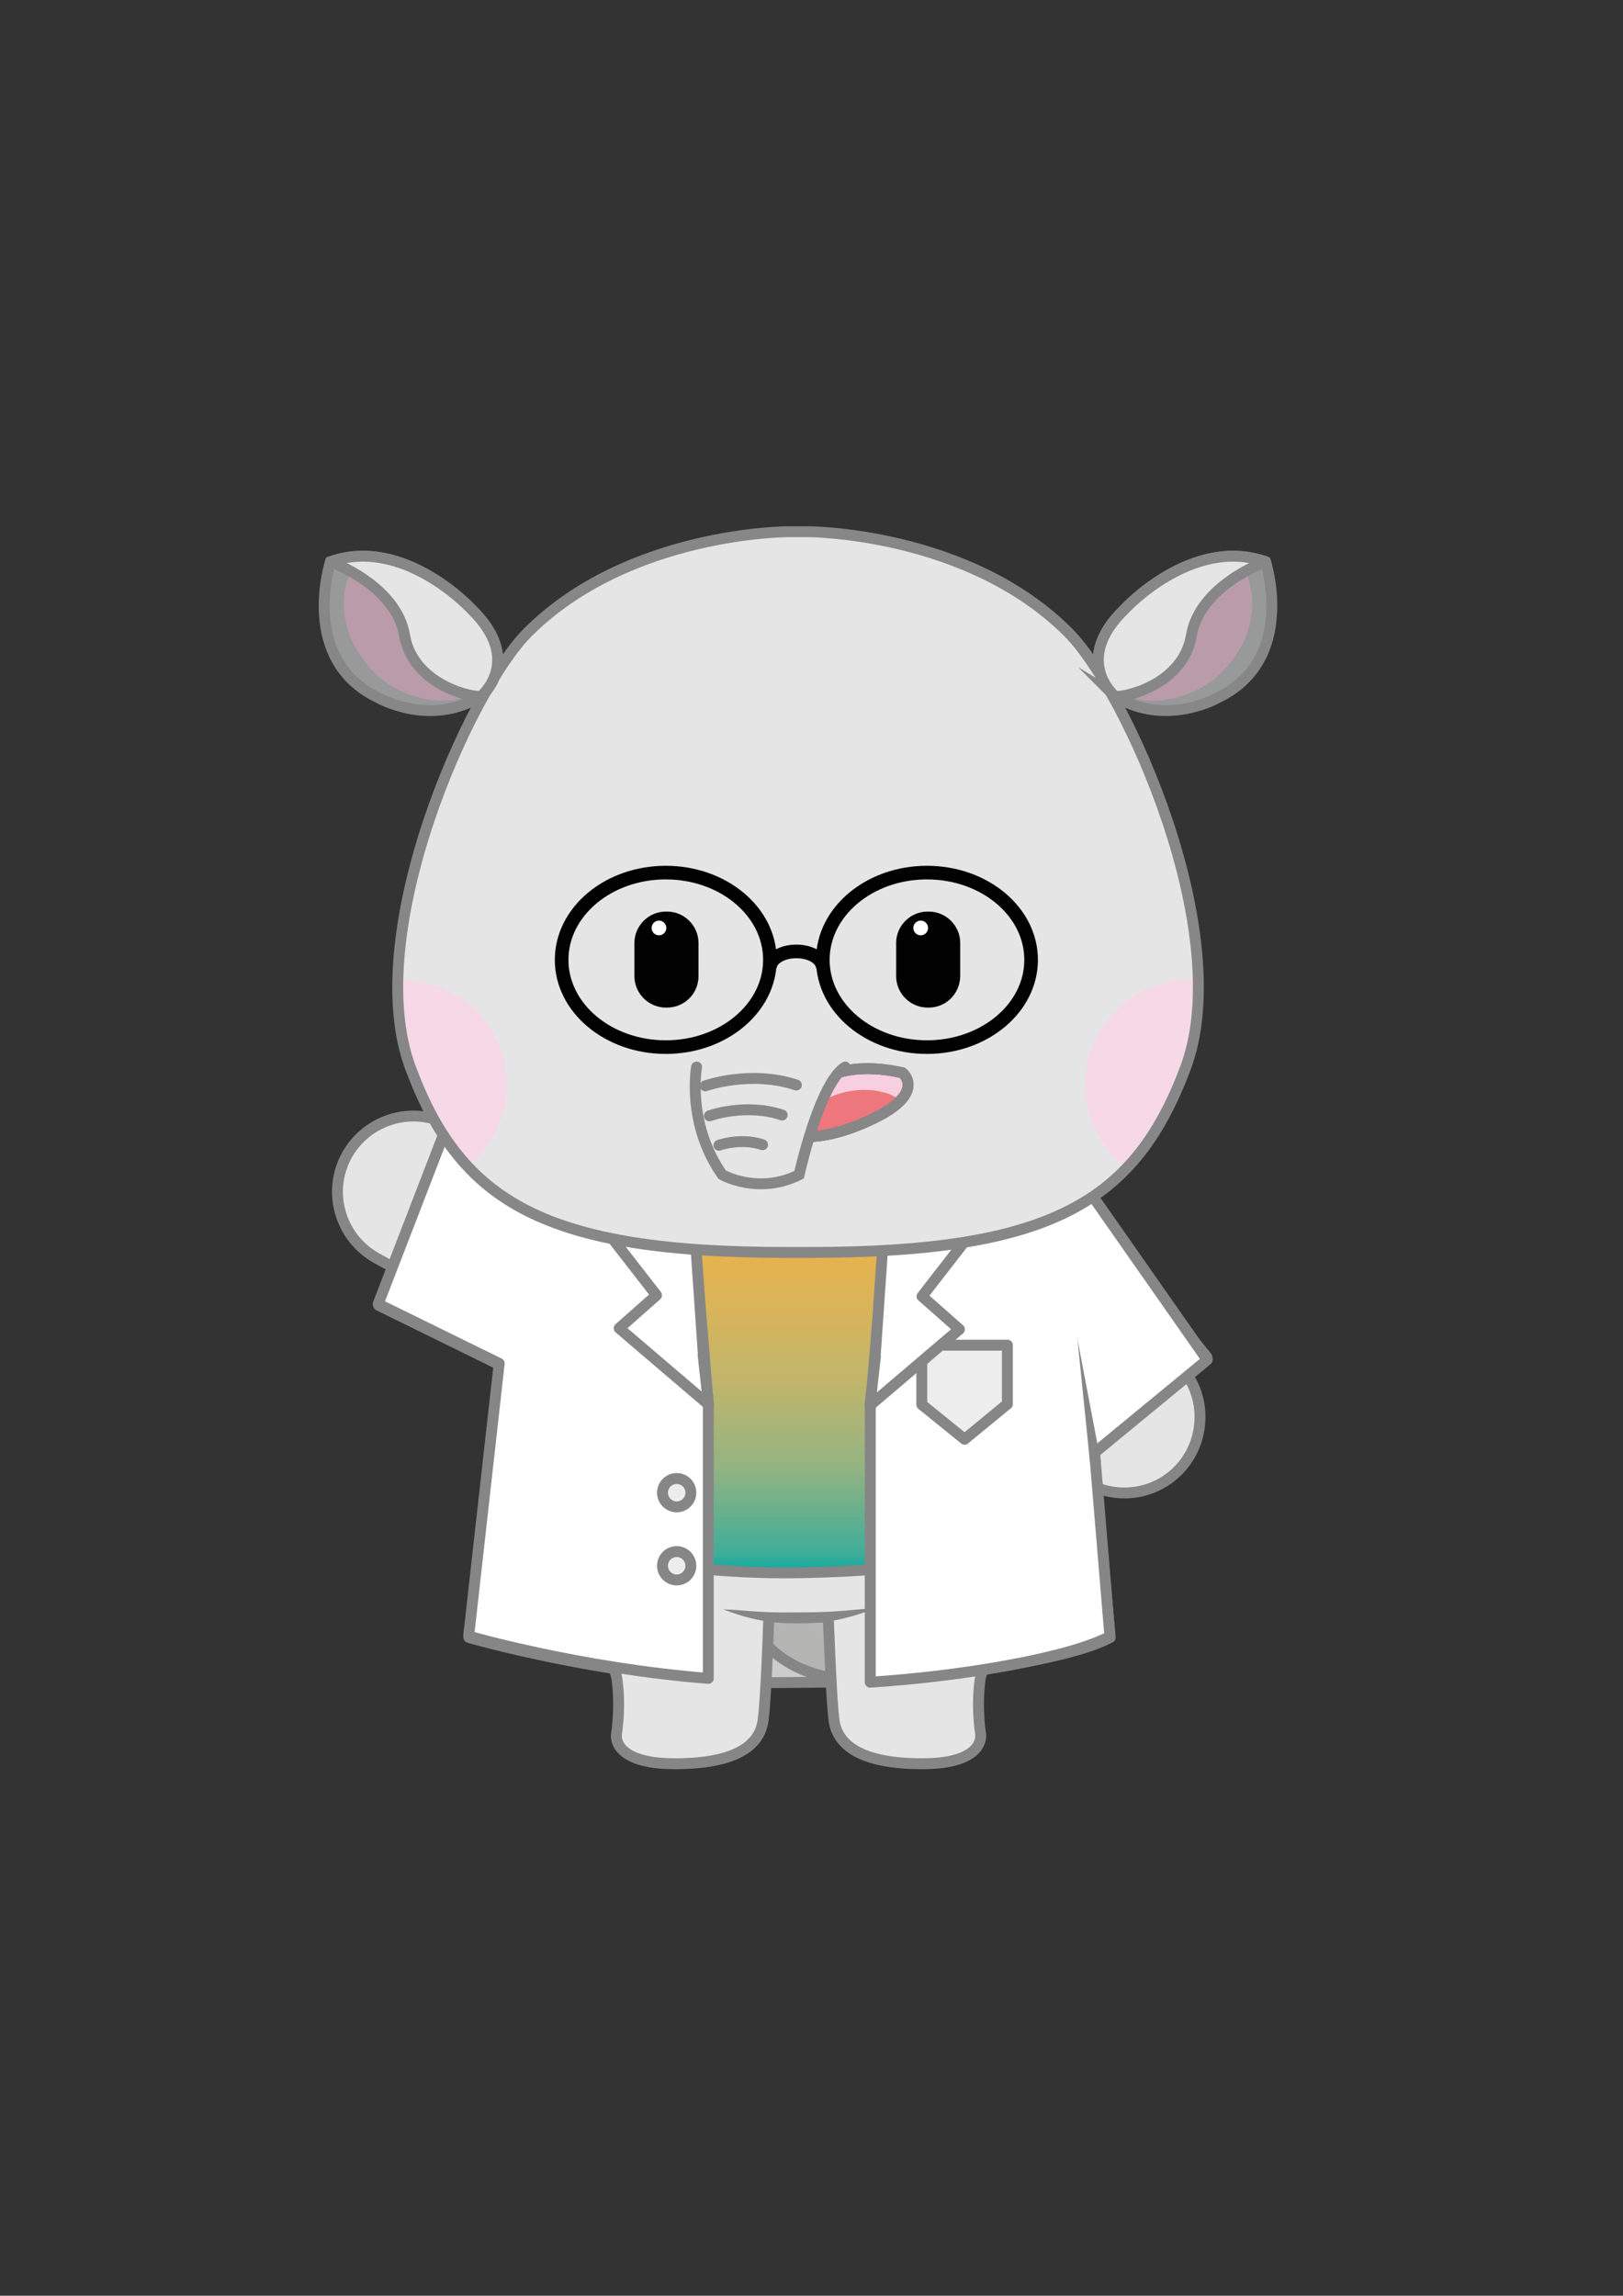 <?xml version="1.0" encoding="utf-8"?>
<!-- Generator: Adobe Illustrator 22.1.0, SVG Export Plug-In . SVG Version: 6.00 Build 0)  -->
<svg version="1.1" id="Layer_1" xmlns="http://www.w3.org/2000/svg" xmlns:xlink="http://www.w3.org/1999/xlink" x="0px" y="0px"
	 viewBox="0 0 595.3 841.9" style="enable-background:new 0 0 595.3 841.9;" xml:space="preserve">
<rect x="0" y="0" width="595.3" height="841.9" fill="#333333" stroke="none"/>
<style type="text/css">
	.st0{fill:#CCCCCC;stroke:#868686;stroke-width:4;stroke-linecap:round;stroke-linejoin:round;stroke-miterlimit:10;}
	.st1{fill:#B4B4B2;stroke:#868686;stroke-width:4;stroke-linecap:round;stroke-miterlimit:10;}
	.st2{fill:#E6E5E5;stroke:#868686;stroke-width:4;stroke-linejoin:round;stroke-miterlimit:10;}
	.st3{fill:#E6E5E5;}
	.st4{fill:#868686;}
	.st5{fill:url(#SVGID_1_);stroke:#868686;stroke-width:4;stroke-linecap:round;stroke-linejoin:round;stroke-miterlimit:10;}
	.st6{fill:url(#SVGID_2_);}
	.st7{fill:#FFFFFF;stroke:#868686;stroke-width:4;stroke-linecap:round;stroke-linejoin:round;stroke-miterlimit:10;}
	.st8{fill:#EDEDED;stroke:#868686;stroke-width:4;stroke-linecap:round;stroke-linejoin:round;stroke-miterlimit:10;}
	.st9{fill:url(#SVGID_3_);}
	.st10{fill:#FFFFFF;stroke:#868686;stroke-width:4;stroke-linejoin:round;stroke-miterlimit:10;}
	.st11{clip-path:url(#SVGID_5_);fill:#CDCBCB;}
	.st12{clip-path:url(#SVGID_5_);fill:#E6E5E5;}
	.st13{clip-path:url(#SVGID_5_);fill:#F7D8E7;}
	.st14{fill:none;stroke:#878787;stroke-width:4;stroke-linecap:round;stroke-miterlimit:10;}
	.st15{fill:#020203;}
	.st16{fill:#FFFFFF;}
	.st17{clip-path:url(#SVGID_7_);fill:#F8CFE1;stroke:#878787;stroke-width:4;stroke-miterlimit:10;}
	.st18{clip-path:url(#SVGID_7_);fill:#EE777D;}
	.st19{fill:none;stroke:#878787;stroke-width:4;stroke-linecap:round;stroke-linejoin:round;stroke-miterlimit:10;}
	.st20{fill:#E6E5E5;stroke:#878787;stroke-width:4;stroke-linecap:round;stroke-miterlimit:10;}
	.st21{fill:#989999;stroke:#878787;stroke-width:4;stroke-miterlimit:10;}
	.st22{fill:#BA9BA9;}
	.st23{fill:#E6E5E5;stroke:#878787;stroke-width:4;stroke-linejoin:round;stroke-miterlimit:10;}
	.st24{fill:none;stroke:#020203;stroke-width:5;stroke-miterlimit:10;}
</style>
<g>
	<g>
		<path class="st0" d="M401.4,536l41.3-38.3l-48.9-59.9l-18.1,21.6H209.6l5.3-16.7l-46.7-30l-29.3,66l44.4,21.8L172,600.5
			c0,0,52.2,15.2,107.2,16.6l23-0.2c39.6-1.3,88.6-7.6,105-16.4L401.4,536z"/>
		<path class="st1" d="M313.8,566.7c0,0,6.8,28.8,29.2,34.1c11.8,2.8,3.5,11.8-17.5,14.6c-39.6,5.3-50.2-20.5-50.2-20.5
			S297.7,555.1,313.8,566.7z"/>
		<g>
			<path class="st2" d="M429.4,541.7L429.4,541.7c12.1-9.4,14.3-26.9,5-39l-17-22c-9.4-12.1-42.5-39.2-54.6-29.8l0,0
				c-12.1,9.4,1.3,51.8,10.6,63.9l17,22C399.7,548.8,417.3,551.1,429.4,541.7z"/>
			<path class="st2" d="M127.2,423.7L127.2,423.7c7.4-13.4,24.3-18.4,37.8-11l24.4,13.4c13.4,7.4,45.4,35.9,38,49.3l0,0
				c-7.4,13.4-51.3,6.9-64.7-0.5l-24.4-13.4C124.8,454.1,119.8,437.2,127.2,423.7z"/>
			<path class="st2" d="M378.9,555.9c4.9-9.1,7.6-20,7.6-33.1v-82c0-51.4-42.1-93.5-93.5-93.5c-51.4,0-93.5,42.1-93.5,93.5v82
				c0,13,2.7,24,7.6,33.1l19,58.8c0,0,1.8,8.9,0,21.4c0,0-1.8,10.7,21.4,10.7c23.2,0,30.3-7.1,32.1-14.3c0.9-3.5,1.8-21.9,2.4-39.6
				c3.6,0.2,7.2,0.3,10.9,0.3s7.3-0.1,10.9-0.3c0.7,17.7,1.5,36.1,2.4,39.6c1.8,7.1,8.9,14.3,32.1,14.3s21.4-10.7,21.4-10.7
				c-1.8-12.5,0-21.4,0-21.4L378.9,555.9z"/>
			<g>
				<path class="st3" d="M265.3,590.2c10.4,2.2,15.1,3.2,26.9,3.2h0c12.3,0,18-1.1,28.8-3.5"/>
				<path class="st4" d="M265.3,590.2c4.8,0.1,9.4,0.7,14,0.9c4.6,0.3,9.2,0.2,13.8,0.2c4.6,0,9.2-0.1,13.8-0.4
					c4.6-0.3,9.2-0.9,14-1.1c-4.4,1.8-8.9,3.2-13.6,4.2c-4.7,0.9-9.5,1.3-14.2,1.3c-4.7,0-9.5-0.2-14.2-1.1
					C274.2,593.3,269.7,591.9,265.3,590.2z"/>
			</g>
			<path class="st2" d="M199.5,522.9c0,12,2.3,22.2,6.4,30.8"/>
			<g>
				<path class="st3" d="M361.4,575.7c8-5.8,14.4-13.1,18.7-22.2"/>
				<path class="st4" d="M361.4,575.7c3.8-3.1,7.2-6.7,10-10.5c2.9-3.9,5.2-8.1,6.9-12.5l3.6,1.7c-2.5,4.4-5.5,8.5-9,12
					C369.4,570.1,365.5,573.2,361.4,575.7z"/>
			</g>
			<g>
				<path class="st3" d="M205.9,553.7c4.2,8.7,10.2,15.7,17.7,21.3"/>
				<path class="st4" d="M207.7,552.8c1.7,4.2,3.8,8.2,6.5,12c2.7,3.7,5.9,7.2,9.4,10.2c-3.9-2.5-7.6-5.5-10.9-9
					c-3.3-3.4-6.2-7.3-8.6-11.5L207.7,552.8z"/>
			</g>
		</g>
		<g>
			<g>
				<g>
					
						<linearGradient id="SVGID_1_" gradientUnits="userSpaceOnUse" x1="483.657" y1="576.742" x2="483.657" y2="406.743" gradientTransform="matrix(1 0 0 1 -192.985 0)">
						<stop  offset="0" style="stop-color:#05AB9E"/>
						<stop  offset="4.241008e-02" style="stop-color:#40AD99"/>
						<stop  offset="0.226" style="stop-color:#93B382"/>
						<stop  offset="0.406" style="stop-color:#BFB56C"/>
						<stop  offset="0.577" style="stop-color:#DAB459"/>
						<stop  offset="0.737" style="stop-color:#EBB24A"/>
						<stop  offset="0.883" style="stop-color:#F6B140"/>
						<stop  offset="1" style="stop-color:#F9B03C"/>
					</linearGradient>
					<path class="st5" d="M431.4,485.5L386.2,430l-16.7,20H215.5l4.9-15.5l-43.3-27.8l-27.2,61.1L191,488l-10.3,73.3
						c0,0,53.3,15.5,106.8,15.5c38.1,0,93.9-6.2,111.1-15.5l-5.4-40.3L431.4,485.5z"/>
				</g>
				<g>
					
						<linearGradient id="SVGID_2_" gradientUnits="userSpaceOnUse" x1="583.527" y1="527.805" x2="583.527" y2="482.925" gradientTransform="matrix(1 0 0 1 -192.985 0)">
						<stop  offset="0" style="stop-color:#05AB9E"/>
						<stop  offset="4.241008e-02" style="stop-color:#40AD99"/>
						<stop  offset="0.226" style="stop-color:#93B382"/>
						<stop  offset="0.406" style="stop-color:#BFB56C"/>
						<stop  offset="0.577" style="stop-color:#DAB459"/>
						<stop  offset="0.737" style="stop-color:#EBB24A"/>
						<stop  offset="0.883" style="stop-color:#F6B140"/>
						<stop  offset="1" style="stop-color:#F9B03C"/>
					</linearGradient>
					<line class="st6" x1="393.8" y1="527.8" x2="387.3" y2="482.9"/>
					<path class="st4" d="M391.8,528.1l-4.6-45.2l8.5,44.6c0.2,1.1-0.5,2.1-1.6,2.3c-1.1,0.2-2.1-0.5-2.3-1.6
						C391.9,528.2,391.8,528.2,391.8,528.1z"/>
				</g>
			</g>
			<path class="st7" d="M401.5,532.7l41.3-34l-49-70l-18.1,21.6h-50.9l-5.6,66.6v100c35.6-2.3,73.8-9.2,87.9-16.8L401.5,532.7z"/>
			<g>
				<path class="st7" d="M254.3,448.5h-44.7l5.3-16.7l-46.7-30l-29.5,76.4l44.4,21.8L171.9,600c0,0,40.7,11.8,87.9,15.5l0-100.5
					L254.3,448.5z"/>
				<polygon class="st7" points="259.9,515.1 257.9,497 258,497.1 253.6,433.2 216,443.1 240.8,475 227.1,487.1 				"/>
			</g>
			<circle class="st8" cx="248.2" cy="547.4" r="5.2"/>
			<circle class="st8" cx="248.2" cy="574.2" r="5.2"/>
			<polygon class="st8" points="338.1,493.3 369.5,493.3 369.5,514.9 353.8,527.8 338.1,515.1 			"/>
			<g>
				
					<linearGradient id="SVGID_3_" gradientUnits="userSpaceOnUse" x1="591.449" y1="536.036" x2="591.449" y2="491.156" gradientTransform="matrix(1 0 0 1 -192.985 0)">
					<stop  offset="0" style="stop-color:#05AB9E"/>
					<stop  offset="4.241008e-02" style="stop-color:#40AD99"/>
					<stop  offset="0.226" style="stop-color:#93B382"/>
					<stop  offset="0.406" style="stop-color:#BFB56C"/>
					<stop  offset="0.577" style="stop-color:#DAB459"/>
					<stop  offset="0.737" style="stop-color:#EBB24A"/>
					<stop  offset="0.883" style="stop-color:#F6B140"/>
					<stop  offset="1" style="stop-color:#F9B03C"/>
				</linearGradient>
				<line class="st9" x1="401.7" y1="536" x2="395.2" y2="491.2"/>
				<path class="st4" d="M399.8,536.3l-4.6-45.2l8.5,44.6c0.2,1.1-0.5,2.1-1.6,2.3c-1.1,0.2-2.1-0.5-2.3-1.6
					C399.8,536.4,399.8,536.4,399.8,536.3z"/>
			</g>
			<polygon class="st7" points="319.1,515.4 321.1,497.3 321,497.4 325.4,433.6 363,443.4 338.2,475.4 351.9,487.5 			"/>
		</g>
	</g>
	<g>
		<path class="st10" d="M412.4,214.5"/>
		<g>
			<g>
				<defs>
					<path id="SVGID_4_" d="M296.5,195c0,0,58.4,0,95.3,36.9c21.5,21.5,61.5,110.6,43,159.8s-49.2,67.6-138.3,67.6h-7.6
						c-89.1,0-119.9-18.4-138.3-67.6s21.5-138.3,43-159.8c36.9-36.9,95.3-36.9,95.3-36.9H296.5z"/>
				</defs>
				<clipPath id="SVGID_5_">
					<use xlink:href="#SVGID_4_"  style="overflow:visible;"/>
				</clipPath>
				<path class="st11" d="M296.5,195c0,0,58.4,0,95.3,36.9c21.5,21.5,61.5,110.6,43,159.8s-49.2,67.6-138.3,67.6h-7.6
					c-89.1,0-119.9-18.4-138.3-67.6s21.5-138.3,43-159.8c36.9-36.9,95.3-36.9,95.3-36.9H296.5z"/>
				<path class="st12" d="M296.5,195c0,0,58.4,0,95.3,36.9c21.5,21.5,61.5,110.6,43,159.8s-49.2,67.6-138.3,67.6h-7.6
					c-89.1,0-119.9-18.4-138.3-67.6s21.5-138.3,43-159.8c36.9-36.9,95.3-36.9,95.3-36.9H296.5z"/>
				<circle class="st13" cx="147.5" cy="397.8" r="38.4"/>
				<circle class="st13" cx="436.4" cy="397.8" r="38.4"/>
			</g>
			<path class="st14" d="M296.5,195c0,0,58.4,0,95.3,36.9c21.5,21.5,61.5,110.6,43,159.8s-49.2,67.6-138.3,67.6h-7.6
				c-89.1,0-119.9-18.4-138.3-67.6s21.5-138.3,43-159.8c36.9-36.9,95.3-36.9,95.3-36.9H296.5z"/>
			<g>
				<path class="st15" d="M244.7,369.5h-0.5c-6.3,0-11.5-5.2-11.5-11.5v-12.2c0-6.3,5.2-11.5,11.5-11.5h0.5
					c6.3,0,11.5,5.2,11.5,11.5v12.2C256.2,364.4,251,369.5,244.7,369.5z"/>
				<circle class="st16" cx="241.7" cy="340.3" r="2.7"/>
			</g>
			<g>
				<path class="st15" d="M340.7,369.5h-0.5c-6.3,0-11.5-5.2-11.5-11.5v-12.2c0-6.3,5.2-11.5,11.5-11.5h0.5
					c6.3,0,11.5,5.2,11.5,11.5v12.2C352.1,364.4,347,369.5,340.7,369.5z"/>
				<circle class="st16" cx="337.7" cy="340.3" r="2.7"/>
			</g>
			<g>
				<g>
					<g>
						<defs>
							<path id="SVGID_6_" d="M302.4,395.6c0,0,8.8-6.6,28.6-2.2c0,0,11,8.8-17.6,19.8s-48.4-4.4-52.8-17.6
								C260.6,395.6,284.7,397.9,302.4,395.6z"/>
						</defs>
						<clipPath id="SVGID_7_">
							<use xlink:href="#SVGID_6_"  style="overflow:visible;"/>
						</clipPath>
						<path class="st17" d="M302.4,395.6c0,0,8.8-6.6,28.6-2.2c0,0,11,8.8-17.6,19.8s-48.4-4.4-52.8-17.6
							C260.6,395.6,284.7,397.9,302.4,395.6z"/>
						<path class="st18" d="M312.8,400c-3.1,0.4-6,1.3-8.5,2.4c-2.7-0.4-5.8-0.5-8.9-0.1c-10.8,1.5-18.9,8-18,14.6
							c0.9,6.6,10.4,10.8,21.2,9.4c3.1-0.4,6-1.3,8.5-2.4c2.7,0.4,5.8,0.5,8.9,0.1c10.8-1.5,18.9-8,18-14.6
							C333.1,402.7,323.6,398.5,312.8,400z"/>
						<use xlink:href="#SVGID_6_"  style="overflow:visible;fill:none;stroke:#878787;stroke-width:4;stroke-miterlimit:10;"/>
					</g>
					<path class="st19" d="M302.4,395.6c0,0,8.8-6.6,28.6-2.2c0,0,11,8.8-17.6,19.8s-48.4-4.4-52.8-17.6
						C260.6,395.6,284.7,397.9,302.4,395.6z"/>
				</g>
				<g>
					<path class="st20" d="M255.5,391.3c0,0-3.8,20.7,9.4,39.5c0,0,13.2,7.5,28.2,0c0,0,7.5-33.8,16.9-39.5"/>
					<path class="st14" d="M258.7,398.2c0,0,16.5-5.9,33.4-0.3"/>
					<path class="st14" d="M260.2,409.2c0,0,13.2-4.8,26.7-0.3"/>
					<path class="st14" d="M263.7,420c0,0,7.9-2.9,16-0.2"/>
				</g>
			</g>
		</g>
		<g>
			<path class="st21" d="M173,223.5c0,0-24.7-27-51.8-17.5c0,0-11.6,35.8,17.4,49.8c0,0,19.1,11.1,37.9-0.5
				C176.5,255.3,192.2,242.2,173,223.5z"/>
			<path class="st22" d="M174.5,253c-6.2,7-26.1,4.7-36.9-6.1c-18.4-18.4-9.2-36.9-9.2-36.9s21.3-2.8,32.7,7.3
				C172.5,227.5,180.7,246,174.5,253z"/>
			<path class="st23" d="M176.5,255.3c0,0,15.7-13.1-3.5-31.8c0,0-24.7-27-51.8-17.5c0,0,24.1,8.6,27.2,27S173.8,256.1,176.5,255.3z
				"/>
		</g>
		<g>
			<path class="st21" d="M412.4,223.5c0,0,24.7-27,51.8-17.5c0,0,11.6,35.8-17.4,49.8c0,0-19.1,11.1-37.9-0.5
				C408.9,255.3,393.2,242.2,412.4,223.5z"/>
			<path class="st22" d="M410.9,253c6.2,7,26.1,4.7,36.9-6.1c18.4-18.4,9.2-36.9,9.2-36.9s-21.3-2.8-32.7,7.3
				C412.8,227.5,404.7,246,410.9,253z"/>
			<path class="st23" d="M408.9,255.3c0,0-15.7-13.1,3.5-31.8c0,0,24.7-27,51.8-17.5c0,0-24.1,8.6-27.2,27
				C433.9,251.5,411.5,256.1,408.9,255.3z"/>
		</g>
	</g>
	<g>
		<ellipse class="st24" cx="244.2" cy="352" rx="38.2" ry="32"/>
		<ellipse class="st24" cx="340" cy="352" rx="38.2" ry="32"/>
		<path class="st24" d="M282.4,355c0-3.4,4.3-6.1,9.7-6.1c5.4,0,9.7,2.7,9.7,6.1"/>
	</g>
</g>
</svg>
